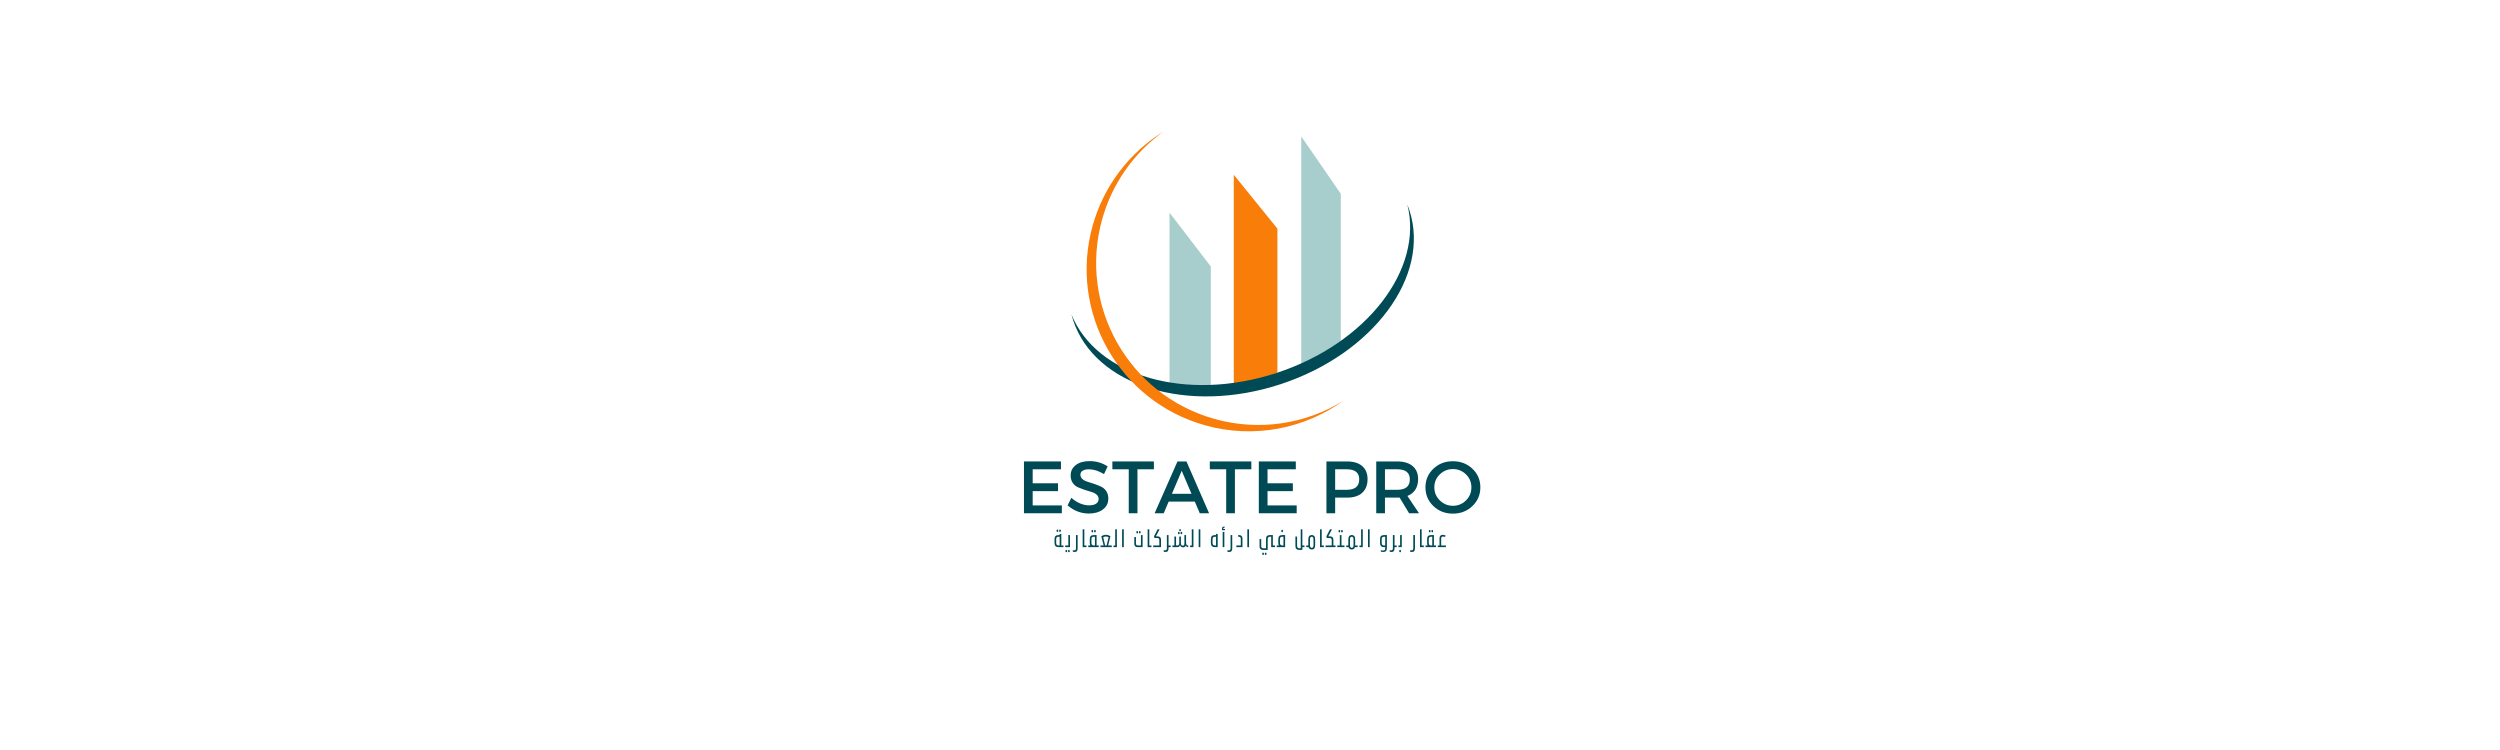 <svg xmlns="http://www.w3.org/2000/svg" xmlns:xlink="http://www.w3.org/1999/xlink" width="500" zoomAndPan="magnify" viewBox="0 0 375 375" height="150" preserveAspectRatio="xMidYMid meet" version="1.0"><defs><g/><clipPath id="id1"><path d="M 105 65.797 L 235 65.797 L 235 216 L 105 216 Z M 105 65.797 " clip-rule="nonzero"/></clipPath></defs><path fill="#a7cdcc" d="M 167.902 133.258 L 167.902 194.027 C 160.645 194.711 153.684 194.301 147.273 192.891 L 147.273 106.336 Z M 167.902 133.258 " fill-opacity="1" fill-rule="nonzero"/><path fill="#f87d09" d="M 201.203 114.316 L 201.203 186.273 C 199.758 186.91 198.293 187.516 196.805 188.098 C 191.156 190.281 185.355 191.914 179.395 193 L 179.395 87.395 Z M 201.203 114.316 " fill-opacity="1" fill-rule="nonzero"/><path fill="#a7cdcc" d="M 232.895 96.883 L 232.895 170.73 C 227.125 177.32 220.535 182.949 213.125 187.617 L 213.125 68.207 Z M 232.895 96.883 " fill-opacity="1" fill-rule="nonzero"/><path fill="#004a55" d="M 200.766 186.477 C 155.672 201.223 110.652 188.098 98.223 157.191 C 98.469 158.152 98.746 159.109 99.055 160.059 C 109.824 192.969 156.195 207.336 202.621 192.156 C 249.051 176.977 277.957 137.984 267.184 105.066 C 266.871 104.117 266.527 103.184 266.156 102.262 C 274.41 134.547 245.852 171.734 200.766 186.477 Z M 200.766 186.477 " fill-opacity="1" fill-rule="nonzero"/><g clip-path="url(#id1)"><path fill="#f87d09" d="M 169.809 209.48 C 126.707 197.445 101.531 152.766 113.57 109.684 C 114.793 105.293 116.371 101.035 118.316 96.914 C 120.258 92.793 122.531 88.863 125.141 85.125 C 127.75 81.387 130.652 77.898 133.852 74.652 C 137.055 71.406 140.504 68.457 144.203 65.797 C 139.918 68.441 135.91 71.461 132.191 74.855 C 128.469 78.25 125.094 81.961 122.066 85.988 C 119.039 90.012 116.41 94.285 114.184 98.801 C 111.957 103.32 110.172 108.004 108.82 112.859 C 96.781 155.938 121.957 200.621 165.059 212.656 C 189.754 219.551 214.973 214.23 234.273 200.328 C 231.902 201.805 229.457 203.152 226.941 204.371 C 224.43 205.59 221.859 206.68 219.23 207.633 C 216.605 208.586 213.934 209.402 211.223 210.078 C 208.512 210.754 205.773 211.289 203.004 211.684 C 200.238 212.074 197.457 212.324 194.664 212.43 C 191.871 212.531 189.082 212.492 186.293 212.309 C 183.504 212.121 180.734 211.793 177.98 211.32 C 175.223 210.848 172.5 210.234 169.809 209.48 Z M 169.809 209.48 " fill-opacity="1" fill-rule="nonzero"/></g><g fill="#004a55" fill-opacity="1"><g transform="translate(71.074, 256.629)"><g><path d="M 21.906 -21.984 L 7.766 -21.984 L 7.766 -14.984 L 20.422 -14.984 L 20.422 -11.062 L 7.766 -11.062 L 7.766 -3.922 L 22.344 -3.922 L 22.344 0 L 3.406 0 L 3.406 -25.906 L 21.906 -25.906 Z M 21.906 -21.984 "/></g></g></g><g fill="#004a55" fill-opacity="1"><g transform="translate(95.344, 256.629)"><g><path d="M 11.906 -26.078 C 15.27 -26.078 18.297 -25.191 20.984 -23.422 L 19.172 -19.578 C 16.523 -21.18 13.992 -21.984 11.578 -21.984 C 10.273 -21.984 9.242 -21.75 8.484 -21.281 C 7.734 -20.812 7.359 -20.145 7.359 -19.281 C 7.359 -18.414 7.703 -17.68 8.391 -17.078 C 9.086 -16.473 9.953 -16.023 10.984 -15.734 C 12.023 -15.453 13.148 -15.094 14.359 -14.656 C 15.566 -14.227 16.688 -13.773 17.719 -13.297 C 18.758 -12.816 19.617 -12.066 20.297 -11.047 C 20.973 -10.023 21.312 -8.785 21.312 -7.328 C 21.312 -5.055 20.406 -3.242 18.594 -1.891 C 16.781 -0.535 14.43 0.141 11.547 0.141 C 9.566 0.141 7.648 -0.227 5.797 -0.969 C 3.953 -1.707 2.344 -2.703 0.969 -3.953 L 2.844 -7.734 C 4.156 -6.523 5.594 -5.594 7.156 -4.938 C 8.727 -4.281 10.219 -3.953 11.625 -3.953 C 13.145 -3.953 14.332 -4.227 15.188 -4.781 C 16.039 -5.344 16.469 -6.117 16.469 -7.109 C 16.469 -7.992 16.117 -8.738 15.422 -9.344 C 14.734 -9.945 13.867 -10.391 12.828 -10.672 C 11.797 -10.953 10.676 -11.297 9.469 -11.703 C 8.258 -12.117 7.133 -12.551 6.094 -13 C 5.062 -13.457 4.203 -14.191 3.516 -15.203 C 2.828 -16.211 2.484 -17.438 2.484 -18.875 C 2.484 -21.062 3.344 -22.805 5.062 -24.109 C 6.789 -25.422 9.07 -26.078 11.906 -26.078 Z M 11.906 -26.078 "/></g></g></g><g fill="#004a55" fill-opacity="1"><g transform="translate(118.355, 256.629)"><g><path d="M 21.094 -21.984 L 12.875 -21.984 L 12.875 0 L 8.516 0 L 8.516 -21.984 L 0.328 -21.984 L 0.328 -25.906 L 21.094 -25.906 Z M 21.094 -21.984 "/></g></g></g><g fill="#004a55" fill-opacity="1"><g transform="translate(139.776, 256.629)"><g><path d="M 20.125 -5.844 L 7.062 -5.844 L 4.594 0 L 0.031 0 L 11.469 -25.906 L 15.953 -25.906 L 27.266 0 L 22.609 0 Z M 18.469 -9.734 L 13.578 -21.234 L 8.688 -9.734 Z M 18.469 -9.734 "/></g></g></g><g fill="#004a55" fill-opacity="1"><g transform="translate(167.079, 256.629)"><g><path d="M 21.094 -21.984 L 12.875 -21.984 L 12.875 0 L 8.516 0 L 8.516 -21.984 L 0.328 -21.984 L 0.328 -25.906 L 21.094 -25.906 Z M 21.094 -21.984 "/></g></g></g><g fill="#004a55" fill-opacity="1"><g transform="translate(188.5, 256.629)"><g><path d="M 21.906 -21.984 L 7.766 -21.984 L 7.766 -14.984 L 20.422 -14.984 L 20.422 -11.062 L 7.766 -11.062 L 7.766 -3.922 L 22.344 -3.922 L 22.344 0 L 3.406 0 L 3.406 -25.906 L 21.906 -25.906 Z M 21.906 -21.984 "/></g></g></g><g fill="#004a55" fill-opacity="1"><g transform="translate(212.769, 256.629)"><g/></g></g><g fill="#004a55" fill-opacity="1"><g transform="translate(222.314, 256.629)"><g><path d="M 3.406 -25.906 L 13.734 -25.906 C 16.984 -25.906 19.5 -25.133 21.281 -23.594 C 23.07 -22.051 23.969 -19.875 23.969 -17.062 C 23.969 -14.125 23.07 -11.848 21.281 -10.234 C 19.5 -8.617 16.984 -7.812 13.734 -7.812 L 7.766 -7.812 L 7.766 0 L 3.406 0 Z M 7.766 -21.984 L 7.766 -11.734 L 13.547 -11.734 C 17.711 -11.734 19.797 -13.473 19.797 -16.953 C 19.797 -20.305 17.711 -21.984 13.547 -21.984 Z M 7.766 -21.984 "/></g></g></g><g fill="#004a55" fill-opacity="1"><g transform="translate(247.212, 256.629)"><g><path d="M 19.828 0 L 15.094 -7.844 C 14.844 -7.82 14.445 -7.812 13.906 -7.812 L 7.766 -7.812 L 7.766 0 L 3.406 0 L 3.406 -25.906 L 13.906 -25.906 C 17.219 -25.906 19.785 -25.133 21.609 -23.594 C 23.43 -22.051 24.344 -19.875 24.344 -17.062 C 24.344 -14.988 23.879 -13.234 22.953 -11.797 C 22.035 -10.367 20.711 -9.32 18.984 -8.656 L 24.797 0 Z M 7.766 -11.734 L 13.906 -11.734 C 18.102 -11.734 20.203 -13.473 20.203 -16.953 C 20.203 -20.305 18.102 -21.984 13.906 -21.984 L 7.766 -21.984 Z M 7.766 -11.734 "/></g></g></g><g fill="#004a55" fill-opacity="1"><g transform="translate(273.961, 256.629)"><g><path d="M 5.219 -22.25 C 7.852 -24.758 11.109 -26.016 14.984 -26.016 C 18.859 -26.016 22.113 -24.758 24.75 -22.25 C 27.395 -19.75 28.719 -16.648 28.719 -12.953 C 28.719 -9.254 27.395 -6.141 24.75 -3.609 C 22.113 -1.078 18.859 0.188 14.984 0.188 C 11.109 0.188 7.852 -1.078 5.219 -3.609 C 2.582 -6.141 1.266 -9.254 1.266 -12.953 C 1.266 -16.648 2.582 -19.75 5.219 -22.25 Z M 15.016 -22.094 C 12.453 -22.094 10.258 -21.207 8.438 -19.438 C 6.613 -17.676 5.703 -15.516 5.703 -12.953 C 5.703 -10.391 6.617 -8.211 8.453 -6.422 C 10.297 -4.629 12.484 -3.734 15.016 -3.734 C 17.555 -3.734 19.727 -4.629 21.531 -6.422 C 23.332 -8.211 24.234 -10.391 24.234 -12.953 C 24.234 -15.516 23.332 -17.676 21.531 -19.438 C 19.727 -21.207 17.555 -22.094 15.016 -22.094 Z M 15.016 -22.094 "/></g></g></g><g fill="#004a55" fill-opacity="1"><g transform="translate(89.121, 273.579)"><g><path d="M 2.102 -7.621 C 2.406 -7.621 2.527 -7.852 2.527 -8.215 C 2.527 -8.555 2.406 -8.797 2.102 -8.797 C 1.77 -8.797 1.637 -8.555 1.637 -8.215 C 1.637 -7.852 1.77 -7.621 2.102 -7.621 Z M 3.387 -7.621 C 3.695 -7.621 3.828 -7.852 3.828 -8.215 C 3.828 -8.555 3.695 -8.797 3.387 -8.797 C 3.055 -8.797 2.938 -8.555 2.938 -8.215 C 2.938 -7.852 3.055 -7.621 3.387 -7.621 Z M 4.047 -0.836 L 4.047 -6.609 L 3.211 -6.609 L 3.211 -6.035 L 2.703 -6.035 C 1.242 -6.035 0.637 -5.43 0.637 -3.891 L 0.637 -2.09 C 0.637 -0.691 1.34 0 2.703 0 C 3.09 0 3.586 0 3.969 0 L 5.113 0 L 5.113 -0.836 Z M 2.66 -0.836 C 1.879 -0.836 1.473 -1.266 1.473 -2.09 L 1.473 -3.891 C 1.473 -4.836 1.781 -5.199 2.66 -5.199 L 3.211 -5.199 L 3.211 -0.836 Z M 2.66 -0.836 "/></g></g></g><g fill="#004a55" fill-opacity="1"><g transform="translate(95.113, 273.579)"><g><path d="M 2.387 0 L 2.387 -6.047 L 1.551 -6.047 L 1.551 -0.836 L 0 -0.836 L 0 0 Z M 0.562 2.539 C 0.867 2.539 0.988 2.297 0.988 1.957 C 0.988 1.594 0.867 1.363 0.562 1.363 C 0.23 1.363 0.098 1.594 0.098 1.957 C 0.098 2.297 0.23 2.539 0.562 2.539 Z M 1.848 2.539 C 2.156 2.539 2.285 2.297 2.285 1.957 C 2.285 1.594 2.156 1.363 1.848 1.363 C 1.516 1.363 1.395 1.594 1.395 1.957 C 1.395 2.297 1.516 2.539 1.848 2.539 Z M 1.848 2.539 "/></g></g></g><g fill="#004a55" fill-opacity="1"><g transform="translate(99.247, 273.579)"><g><path d="M 0.496 2.418 C 1.594 2.418 2.078 1.879 2.078 0.527 L 2.078 -6.047 L 1.242 -6.047 L 1.242 0.582 C 1.242 1.332 0.891 1.594 0.363 1.594 C 0.121 1.594 -0.055 1.574 -0.363 1.527 L -0.309 2.32 C 0.012 2.387 0.273 2.418 0.496 2.418 Z M 0.496 2.418 "/></g></g></g><g fill="#004a55" fill-opacity="1"><g transform="translate(103.073, 273.579)"><g><path d="M 1.594 -8.918 L 0.758 -8.918 L 0.758 0 L 2.66 0 L 2.66 -0.836 L 1.594 -0.836 Z M 1.594 -8.918 "/></g></g></g><g fill="#004a55" fill-opacity="1"><g transform="translate(106.613, 273.579)"><g><path d="M 2.078 -7.41 C 2.387 -7.41 2.508 -7.641 2.508 -8.004 C 2.508 -8.344 2.387 -8.586 2.078 -8.586 C 1.75 -8.586 1.617 -8.344 1.617 -8.004 C 1.617 -7.641 1.75 -7.41 2.078 -7.41 Z M 3.363 -7.41 C 3.672 -7.41 3.805 -7.641 3.805 -8.004 C 3.805 -8.344 3.672 -8.586 3.363 -8.586 C 3.035 -8.586 2.914 -8.344 2.914 -8.004 C 2.914 -7.641 3.035 -7.41 3.363 -7.41 Z M 4.188 -6.035 L 2.836 -6.035 C 1.387 -6.035 0.77 -5.43 0.77 -3.891 L 0.77 -2.09 C 0.77 -1.574 0.867 -1.156 1.055 -0.836 L 0 -0.836 L 0 0 L 2.836 0 C 3.223 0 3.707 0 4.102 0 L 5.246 0 L 5.246 -0.836 L 4.188 -0.836 Z M 2.805 -0.836 C 2.012 -0.836 1.605 -1.266 1.605 -2.09 L 1.605 -3.891 C 1.605 -4.836 1.914 -5.199 2.805 -5.199 L 3.352 -5.199 L 3.352 -0.836 Z M 2.805 -0.836 "/></g></g></g><g fill="#004a55" fill-opacity="1"><g transform="translate(112.736, 273.579)"><g><path d="M 4.992 -5.465 C 4.234 -5.926 3.453 -6.168 2.715 -6.168 C 1.957 -6.168 1.164 -5.926 0.418 -5.465 L 1.574 -0.836 L 0 -0.836 L 0 0 L 5.652 0 L 5.652 -0.836 L 3.828 -0.836 Z M 1.375 -4.992 C 1.879 -5.223 2.285 -5.32 2.715 -5.32 C 3.176 -5.32 3.594 -5.223 4.059 -4.98 L 3.047 -0.836 L 2.332 -0.836 Z M 1.375 -4.992 "/></g></g></g><g fill="#004a55" fill-opacity="1"><g transform="translate(119.267, 273.579)"><g><path d="M 0.836 -0.836 L 0 -0.836 L 0 0 L 1.672 0 L 1.672 -8.918 L 0.836 -8.918 Z M 0.836 -0.836 "/></g></g></g><g fill="#004a55" fill-opacity="1"><g transform="translate(122.796, 273.579)"><g><path d="M 1.594 0 L 1.594 -8.918 L 0.758 -8.918 L 0.758 0 Z M 1.594 0 "/></g></g></g><g fill="#004a55" fill-opacity="1"><g transform="translate(126.248, 273.579)"><g/></g></g><g fill="#004a55" fill-opacity="1"><g transform="translate(129.019, 273.579)"><g><path d="M 2.09 -6.871 C 2.398 -6.871 2.52 -7.102 2.52 -7.465 C 2.52 -7.805 2.398 -8.047 2.09 -8.047 C 1.758 -8.047 1.629 -7.805 1.629 -7.465 C 1.629 -7.102 1.758 -6.871 2.09 -6.871 Z M 3.375 -6.871 C 3.684 -6.871 3.816 -7.102 3.816 -7.465 C 3.816 -7.805 3.684 -8.047 3.375 -8.047 C 3.047 -8.047 2.926 -7.805 2.926 -7.465 C 2.926 -7.102 3.047 -6.871 3.375 -6.871 Z M 4.781 0 L 4.781 -6.047 L 3.945 -6.047 L 3.945 -0.836 L 2.484 -0.836 C 1.805 -0.836 1.461 -1.176 1.461 -1.836 L 1.461 -5.047 L 0.625 -5.047 L 0.625 -1.684 C 0.625 -0.605 1.219 0 2.309 0 Z M 4.781 0 "/></g></g></g><g fill="#004a55" fill-opacity="1"><g transform="translate(135.56, 273.579)"><g><path d="M 1.594 -8.918 L 0.758 -8.918 L 0.758 0 L 2.66 0 L 2.66 -0.836 L 1.594 -0.836 Z M 1.594 -8.918 "/></g></g></g><g fill="#004a55" fill-opacity="1"><g transform="translate(139.1, 273.579)"><g><path d="M 3.902 0 L 3.902 -3.727 C 3.902 -4.836 3.289 -5.41 2.121 -5.41 L 1.332 -5.41 L 3.211 -8.918 L 2.199 -8.918 L 0.395 -5.41 C 0.418 -5.059 0.551 -4.773 0.691 -4.574 L 2.055 -4.574 C 2.672 -4.574 3.066 -4.266 3.066 -3.539 L 3.066 -0.836 L 0 -0.836 L 0 0 Z M 3.902 0 "/></g></g></g><g fill="#004a55" fill-opacity="1"><g transform="translate(144.696, 273.579)"><g><path d="M 2.078 -0.836 L 2.078 -6.047 L 1.242 -6.047 L 1.242 0.582 C 1.242 1.332 0.891 1.594 0.363 1.594 C 0.121 1.594 -0.055 1.574 -0.363 1.527 L -0.309 2.32 C 0.012 2.387 0.273 2.418 0.496 2.418 C 1.594 2.418 2.078 1.879 2.078 0.527 L 2.078 0 L 3.145 0 L 3.145 -0.836 Z M 2.078 -0.836 "/></g></g></g><g fill="#004a55" fill-opacity="1"><g transform="translate(148.72, 273.579)"><g><path d="M 3.836 -7.961 C 4.113 -7.961 4.242 -8.18 4.242 -8.5 C 4.242 -8.816 4.113 -9.039 3.836 -9.039 C 3.551 -9.039 3.41 -8.816 3.41 -8.5 C 3.41 -8.18 3.551 -7.961 3.836 -7.961 Z M 3.199 -6.477 C 3.508 -6.477 3.629 -6.719 3.629 -7.07 C 3.629 -7.422 3.508 -7.652 3.199 -7.652 C 2.871 -7.652 2.738 -7.422 2.738 -7.07 C 2.738 -6.719 2.871 -6.477 3.199 -6.477 Z M 4.035 -7.07 C 4.035 -6.719 4.18 -6.477 4.484 -6.477 C 4.805 -6.477 4.926 -6.719 4.926 -7.07 C 4.926 -7.422 4.805 -7.652 4.484 -7.652 C 4.168 -7.652 4.035 -7.422 4.035 -7.07 Z M 7.719 -0.836 C 7.035 -0.836 6.816 -1.395 6.816 -2.781 L 6.816 -6.047 L 5.98 -6.047 L 5.98 -1.859 C 5.98 -1.078 5.707 -0.738 5.168 -0.738 C 4.684 -0.738 4.242 -1.043 4.242 -1.988 L 4.242 -5.301 L 3.41 -5.301 L 3.41 -2.023 C 3.41 -1.219 3.102 -0.836 2.242 -0.836 L 1.812 -0.836 L 1.812 -5.301 L 0.98 -5.301 L 0.98 -0.836 L 0 -0.836 L 0 0 L 2.242 0 C 3.199 0 3.648 -0.406 3.781 -1.035 C 3.938 -0.309 4.586 0.109 5.289 0.109 C 6.004 0.109 6.496 -0.219 6.707 -0.891 C 6.895 -0.309 7.223 0 7.73 0 L 7.895 0 L 7.895 -0.836 Z M 7.719 -0.836 "/></g></g></g><g fill="#004a55" fill-opacity="1"><g transform="translate(157.548, 273.579)"><g><path d="M 0.836 -0.836 L 0 -0.836 L 0 0 L 1.672 0 L 1.672 -8.918 L 0.836 -8.918 Z M 0.836 -0.836 "/></g></g></g><g fill="#004a55" fill-opacity="1"><g transform="translate(161.077, 273.579)"><g><path d="M 1.594 0 L 1.594 -8.918 L 0.758 -8.918 L 0.758 0 Z M 1.594 0 "/></g></g></g><g fill="#004a55" fill-opacity="1"><g transform="translate(164.529, 273.579)"><g/></g></g><g fill="#004a55" fill-opacity="1"><g transform="translate(167.3, 273.579)"><g><path d="M 3.211 -6.035 L 2.703 -6.035 C 1.242 -6.035 0.637 -5.43 0.637 -3.891 L 0.637 -2.09 C 0.637 -0.691 1.34 0 2.703 0 L 4.012 0 L 4.012 -0.031 L 4.047 0 L 4.047 -6.609 L 3.211 -6.609 Z M 2.66 -0.836 C 1.879 -0.836 1.473 -1.266 1.473 -2.09 L 1.473 -3.891 C 1.473 -4.836 1.781 -5.199 2.66 -5.199 L 3.211 -5.199 L 3.211 -0.836 Z M 2.66 -0.836 "/></g></g></g><g fill="#004a55" fill-opacity="1"><g transform="translate(173.094, 273.579)"><g><path d="M 1.934 -8.465 L 1.934 -9.07 L 1.035 -9.07 L 1.035 -9.348 C 1.035 -9.578 1.133 -9.688 1.352 -9.688 L 1.691 -9.688 L 1.691 -10.293 L 1.461 -10.293 C 0.781 -10.293 0.418 -9.941 0.418 -9.348 L 0.418 -8.465 Z M 1.582 0 L 1.582 -7.609 L 0.746 -7.609 L 0.746 0 Z M 1.582 0 "/></g></g></g><g fill="#004a55" fill-opacity="1"><g transform="translate(176.546, 273.579)"><g><path d="M 0.496 2.418 C 1.594 2.418 2.078 1.879 2.078 0.527 L 2.078 -6.047 L 1.242 -6.047 L 1.242 0.582 C 1.242 1.332 0.891 1.594 0.363 1.594 C 0.121 1.594 -0.055 1.574 -0.363 1.527 L -0.309 2.32 C 0.012 2.387 0.273 2.418 0.496 2.418 Z M 0.496 2.418 "/></g></g></g><g fill="#004a55" fill-opacity="1"><g transform="translate(180.372, 273.579)"><g><path d="M 3.352 0 L 3.352 -4.363 C 3.352 -5.465 2.75 -6.047 1.582 -6.047 L 1.211 -6.047 L 1.211 -5.211 L 1.516 -5.211 C 2.133 -5.211 2.52 -4.902 2.52 -4.18 L 2.52 -0.836 L 0.309 -0.836 L 0.309 0 Z M 3.352 0 "/></g></g></g><g fill="#004a55" fill-opacity="1"><g transform="translate(185.418, 273.579)"><g><path d="M 1.594 0 L 1.594 -8.918 L 0.758 -8.918 L 0.758 0 Z M 1.594 0 "/></g></g></g><g fill="#004a55" fill-opacity="1"><g transform="translate(188.871, 273.579)"><g/></g></g><g fill="#004a55" fill-opacity="1"><g transform="translate(191.641, 273.579)"><g><path d="M 7.289 -6.047 L 5.805 -6.047 C 4.496 -6.047 3.871 -5.398 3.871 -4.066 L 3.871 0.539 L 2.496 0.539 C 1.812 0.539 1.473 0.199 1.473 -0.461 L 1.473 -4.047 L 0.637 -4.047 L 0.637 -0.309 C 0.637 0.781 1.23 1.375 2.32 1.375 L 4.707 1.375 L 4.707 -3.914 C 4.707 -4.781 5.078 -5.211 5.859 -5.211 L 6.453 -5.211 L 6.453 0 L 8.355 0 L 8.355 -0.836 L 7.289 -0.836 Z M 2.418 2.738 C 2.09 2.738 1.957 2.969 1.957 3.332 C 1.957 3.672 2.09 3.914 2.418 3.914 C 2.727 3.914 2.848 3.672 2.848 3.332 C 2.848 2.969 2.727 2.738 2.418 2.738 Z M 3.707 2.738 C 3.375 2.738 3.254 2.969 3.254 3.332 C 3.254 3.672 3.375 3.914 3.707 3.914 C 4.012 3.914 4.145 3.672 4.145 3.332 C 4.145 2.969 4.012 2.738 3.707 2.738 Z M 3.707 2.738 "/></g></g></g><g fill="#004a55" fill-opacity="1"><g transform="translate(200.876, 273.579)"><g><path d="M 2.715 -7.488 C 3.023 -7.488 3.156 -7.73 3.156 -8.082 C 3.156 -8.445 3.023 -8.676 2.715 -8.676 C 2.387 -8.676 2.254 -8.445 2.254 -8.082 C 2.254 -7.73 2.387 -7.488 2.715 -7.488 Z M 2.836 -6.035 C 1.387 -6.035 0.77 -5.43 0.77 -3.891 L 0.77 -2.09 C 0.77 -1.574 0.867 -1.156 1.055 -0.836 L 0 -0.836 L 0 0 L 4.188 0 L 4.188 -6.035 Z M 2.805 -0.836 C 2.012 -0.836 1.605 -1.266 1.605 -2.09 L 1.605 -3.891 C 1.605 -4.836 1.914 -5.199 2.805 -5.199 L 3.352 -5.199 L 3.352 -0.836 Z M 2.805 -0.836 "/></g></g></g><g fill="#004a55" fill-opacity="1"><g transform="translate(206.801, 273.579)"><g/></g></g><g fill="#004a55" fill-opacity="1"><g transform="translate(209.572, 273.579)"><g><path d="M 4.113 -0.836 L 4.113 -8.918 L 3.277 -8.918 L 3.277 0.539 L 2.629 0.539 C 1.848 0.539 1.473 0.121 1.473 -0.746 L 1.473 -5.301 L 0.637 -5.301 L 0.637 -0.594 C 0.637 0.738 1.266 1.375 2.562 1.375 L 4.113 1.375 L 4.113 0 L 5.18 0 L 5.18 -0.836 Z M 4.113 -0.836 "/></g></g></g><g fill="#004a55" fill-opacity="1"><g transform="translate(215.63, 273.579)"><g><path d="M 2.75 -6.047 C 1.574 -6.047 1.023 -5.301 1.023 -3.707 L 1.023 -1.145 C 1.023 -1.035 1.023 -0.934 1.035 -0.836 L 0 -0.836 L 0 0 L 1.156 0 C 1.387 0.801 1.902 1.164 2.75 1.164 L 2.758 1.164 C 3.914 1.164 4.453 0.441 4.453 -1.145 L 4.453 -3.707 C 4.453 -5.301 3.914 -6.047 2.758 -6.047 Z M 3.617 -1.078 C 3.617 -0.098 3.352 0.328 2.758 0.328 L 2.75 0.328 C 2.133 0.328 1.859 -0.098 1.859 -1.078 L 1.859 -3.805 C 1.859 -4.793 2.133 -5.211 2.738 -5.211 L 2.75 -5.211 C 3.344 -5.211 3.617 -4.793 3.617 -3.805 Z M 3.617 -1.078 "/></g></g></g><g fill="#004a55" fill-opacity="1"><g transform="translate(221.753, 273.579)"><g><path d="M 1.594 -8.918 L 0.758 -8.918 L 0.758 0 L 2.66 0 L 2.66 -0.836 L 1.594 -0.836 Z M 1.594 -8.918 "/></g></g></g><g fill="#004a55" fill-opacity="1"><g transform="translate(225.293, 273.579)"><g><path d="M 3.902 -3.727 C 3.902 -4.836 3.289 -5.41 2.121 -5.41 L 1.332 -5.41 L 3.211 -8.918 L 2.199 -8.918 L 0.395 -5.41 C 0.418 -5.059 0.551 -4.773 0.691 -4.574 L 2.055 -4.574 C 2.672 -4.574 3.066 -4.266 3.066 -3.539 L 3.066 -0.836 L 0 -0.836 L 0 0 L 4.969 0 L 4.969 -0.836 L 3.902 -0.836 Z M 3.902 -3.727 "/></g></g></g><g fill="#004a55" fill-opacity="1"><g transform="translate(231.142, 273.579)"><g><path d="M 1.055 -7.41 C 1.363 -7.41 1.484 -7.641 1.484 -8.004 C 1.484 -8.344 1.363 -8.586 1.055 -8.586 C 0.727 -8.586 0.594 -8.344 0.594 -8.004 C 0.594 -7.641 0.727 -7.41 1.055 -7.41 Z M 2.344 -7.41 C 2.648 -7.41 2.781 -7.641 2.781 -8.004 C 2.781 -8.344 2.648 -8.586 2.344 -8.586 C 2.012 -8.586 1.891 -8.344 1.891 -8.004 C 1.891 -7.641 2.012 -7.41 2.344 -7.41 Z M 3.605 0 L 3.605 -0.836 L 2.102 -0.836 L 2.102 -6.047 L 1.266 -6.047 L 1.266 -0.836 L -0.012 -0.836 L -0.012 0 Z M 3.605 0 "/></g></g></g><g fill="#004a55" fill-opacity="1"><g transform="translate(235.638, 273.579)"><g><path d="M 4.441 -0.836 C 4.453 -0.934 4.453 -1.035 4.453 -1.145 L 4.453 -3.707 C 4.453 -5.301 3.914 -6.047 2.758 -6.047 L 2.75 -6.047 C 1.574 -6.047 1.023 -5.301 1.023 -3.707 L 1.023 -1.145 C 1.023 -1.035 1.023 -0.934 1.035 -0.836 L 0 -0.836 L 0 0 L 1.156 0 C 1.387 0.801 1.902 1.164 2.75 1.164 L 2.758 1.164 C 3.586 1.164 4.102 0.793 4.32 0 L 5.695 0 L 5.695 -0.836 Z M 3.617 -1.078 C 3.617 -0.098 3.352 0.328 2.758 0.328 L 2.75 0.328 C 2.133 0.328 1.859 -0.098 1.859 -1.078 L 1.859 -3.805 C 1.859 -4.793 2.133 -5.211 2.738 -5.211 L 2.75 -5.211 C 3.344 -5.211 3.617 -4.793 3.617 -3.805 Z M 3.617 -1.078 "/></g></g></g><g fill="#004a55" fill-opacity="1"><g transform="translate(242.213, 273.579)"><g><path d="M 0.836 -0.836 L 0 -0.836 L 0 0 L 1.672 0 L 1.672 -8.918 L 0.836 -8.918 Z M 0.836 -0.836 "/></g></g></g><g fill="#004a55" fill-opacity="1"><g transform="translate(245.742, 273.579)"><g><path d="M 1.594 0 L 1.594 -8.918 L 0.758 -8.918 L 0.758 0 Z M 1.594 0 "/></g></g></g><g fill="#004a55" fill-opacity="1"><g transform="translate(249.194, 273.579)"><g/></g></g><g fill="#004a55" fill-opacity="1"><g transform="translate(251.965, 273.579)"><g><path d="M 3.969 -6.035 C 3.957 -6.035 3.938 -6.035 3.926 -6.035 L 2.617 -6.035 C 1.164 -6.035 0.551 -5.43 0.551 -3.891 L 0.551 -2.09 C 0.551 -0.691 1.266 0 2.617 0 L 3.145 0 L 3.145 0.473 C 3.145 1.352 2.926 1.684 2.066 1.684 C 1.75 1.684 1.352 1.648 0.902 1.574 L 0.945 2.266 C 1.363 2.363 1.75 2.418 2.078 2.418 C 3.43 2.418 3.98 1.812 3.98 0.418 L 3.98 -6.035 Z M 3.133 -0.836 L 2.582 -0.836 C 1.805 -0.836 1.387 -1.266 1.387 -2.09 L 1.387 -3.891 C 1.387 -4.836 1.691 -5.199 2.582 -5.199 L 3.133 -5.199 Z M 3.133 -0.836 "/></g></g></g><g fill="#004a55" fill-opacity="1"><g transform="translate(257.693, 273.579)"><g><path d="M 2.078 -0.836 L 2.078 -6.047 L 1.242 -6.047 L 1.242 0.582 C 1.242 1.332 0.891 1.594 0.363 1.594 C 0.121 1.594 -0.055 1.574 -0.363 1.527 L -0.309 2.32 C 0.012 2.387 0.273 2.418 0.496 2.418 C 1.594 2.418 2.078 1.879 2.078 0.527 L 2.078 0 L 3.145 0 L 3.145 -0.836 Z M 2.078 -0.836 "/></g></g></g><g fill="#004a55" fill-opacity="1"><g transform="translate(261.717, 273.579)"><g><path d="M 1.672 0 L 1.672 -6.047 L 0.836 -6.047 L 0.836 -0.836 L 0 -0.836 L 0 0 Z M 0.848 2.551 C 1.156 2.551 1.285 2.309 1.285 1.957 C 1.285 1.605 1.156 1.363 0.848 1.363 C 0.516 1.363 0.387 1.605 0.387 1.957 C 0.387 2.309 0.516 2.551 0.848 2.551 Z M 0.848 2.551 "/></g></g></g><g fill="#004a55" fill-opacity="1"><g transform="translate(265.136, 273.579)"><g/></g></g><g fill="#004a55" fill-opacity="1"><g transform="translate(267.907, 273.579)"><g><path d="M 0.496 2.418 C 1.594 2.418 2.078 1.879 2.078 0.527 L 2.078 -6.047 L 1.242 -6.047 L 1.242 0.582 C 1.242 1.332 0.891 1.594 0.363 1.594 C 0.121 1.594 -0.055 1.574 -0.363 1.527 L -0.309 2.32 C 0.012 2.387 0.273 2.418 0.496 2.418 Z M 0.496 2.418 "/></g></g></g><g fill="#004a55" fill-opacity="1"><g transform="translate(271.733, 273.579)"><g><path d="M 1.594 -8.918 L 0.758 -8.918 L 0.758 0 L 2.66 0 L 2.66 -0.836 L 1.594 -0.836 Z M 1.594 -8.918 "/></g></g></g><g fill="#004a55" fill-opacity="1"><g transform="translate(275.273, 273.579)"><g><path d="M 2.078 -7.41 C 2.387 -7.41 2.508 -7.641 2.508 -8.004 C 2.508 -8.344 2.387 -8.586 2.078 -8.586 C 1.75 -8.586 1.617 -8.344 1.617 -8.004 C 1.617 -7.641 1.75 -7.41 2.078 -7.41 Z M 3.363 -7.41 C 3.672 -7.41 3.805 -7.641 3.805 -8.004 C 3.805 -8.344 3.672 -8.586 3.363 -8.586 C 3.035 -8.586 2.914 -8.344 2.914 -8.004 C 2.914 -7.641 3.035 -7.41 3.363 -7.41 Z M 4.188 -6.035 L 2.836 -6.035 C 1.387 -6.035 0.77 -5.43 0.77 -3.891 L 0.77 -2.09 C 0.77 -1.574 0.867 -1.156 1.055 -0.836 L 0 -0.836 L 0 0 L 2.836 0 C 3.223 0 3.707 0 4.102 0 L 5.246 0 L 5.246 -0.836 L 4.188 -0.836 Z M 2.805 -0.836 C 2.012 -0.836 1.605 -1.266 1.605 -2.09 L 1.605 -3.891 C 1.605 -4.836 1.914 -5.199 2.805 -5.199 L 3.352 -5.199 L 3.352 -0.836 Z M 2.805 -0.836 "/></g></g></g><g fill="#004a55" fill-opacity="1"><g transform="translate(281.397, 273.579)"><g><path d="M 4.059 0 L 4.059 -0.836 L 1.691 -0.836 L 1.691 -4.32 C 1.691 -4.949 2.012 -5.32 2.551 -5.32 C 2.879 -5.32 3.223 -5.234 3.594 -5.078 L 3.902 -5.805 C 3.363 -6.035 2.902 -6.168 2.461 -6.168 C 1.473 -6.168 0.859 -5.52 0.859 -4.477 L 0.859 -0.836 L 0 -0.836 L 0 0 Z M 4.059 0 "/></g></g></g></svg>